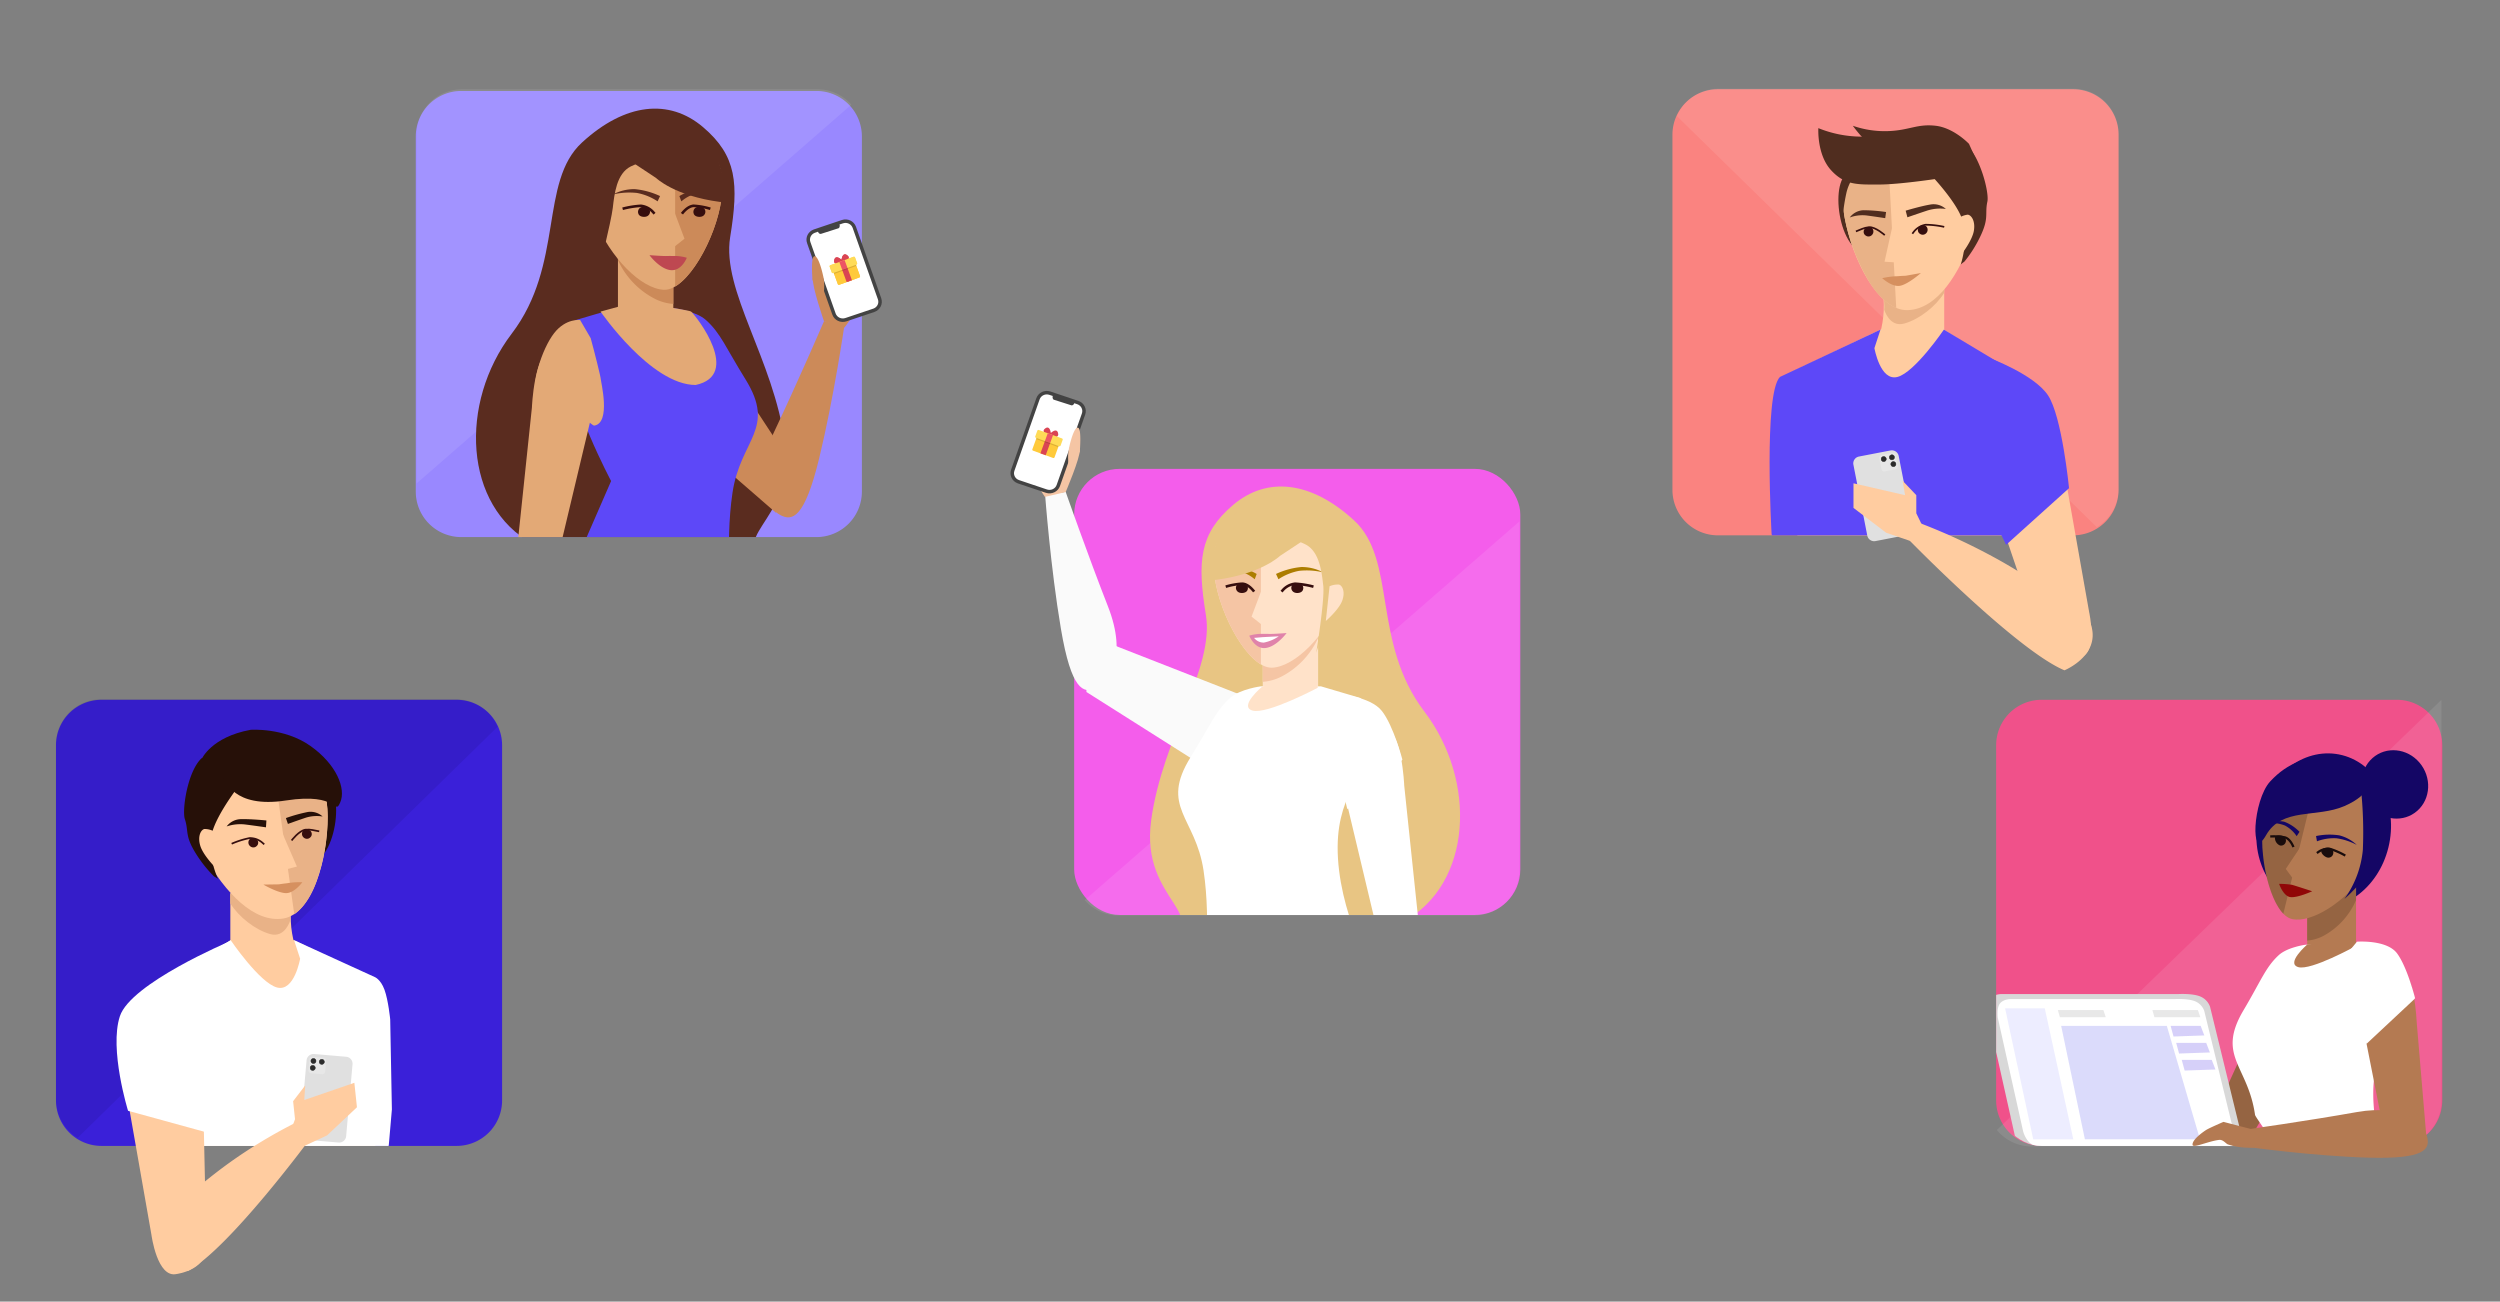 <svg xmlns="http://www.w3.org/2000/svg" xmlns:xlink="http://www.w3.org/1999/xlink" width="1429" height="744" viewBox="0 0 1429 744">
  <rect x="0" y="0" width="1429" height="744" fill="#808080" stroke="none"/>
  <defs>
    <clipPath id="clip-path">
      <rect id="Rectangle_1146" data-name="Rectangle 1146" width="255" height="255" rx="26" transform="translate(0)" fill="#5336ff"/>
    </clipPath>
    <clipPath id="clip-path-2">
      <rect id="Rectangle_1134" data-name="Rectangle 1134" width="322.51" height="750.15" fill="#fff" stroke="#707070" stroke-width="0.274"/>
    </clipPath>
    <clipPath id="clip-path-3">
      <rect id="Rectangle_9" data-name="Rectangle 9" width="15.406" height="16.317" fill="#f5ba3d" stroke="#707070" stroke-width="0.293"/>
    </clipPath>
    <clipPath id="clip-path-5">
      <rect id="Rectangle_1146-2" data-name="Rectangle 1146" width="255" height="255" rx="26" transform="translate(1806 2096)" fill="#5336ff"/>
    </clipPath>
    <clipPath id="clip-path-6">
      <rect id="Rectangle_1134-2" data-name="Rectangle 1134" width="322.51" height="750.15" transform="translate(0)" fill="#fff" stroke="#707070" stroke-width="0.274"/>
    </clipPath>
    <clipPath id="clip-path-8">
      <rect id="Rectangle_1145" data-name="Rectangle 1145" width="255" height="255" rx="26" transform="translate(0)" fill="#fff"/>
    </clipPath>
    <clipPath id="clip-path-9">
      <rect id="Rectangle_1139" data-name="Rectangle 1139" width="394.021" height="751.029" fill="#fff" stroke="#707070" stroke-width="0.27"/>
    </clipPath>
    <clipPath id="clip-path-10">
      <rect id="Rectangle_906" data-name="Rectangle 906" width="368.037" height="751.43" fill="#fff" stroke="#707070" stroke-width="0.828"/>
    </clipPath>
    <clipPath id="clip-path-11">
      <rect id="Rectangle_1143" data-name="Rectangle 1143" width="255" height="255" rx="26" transform="translate(241 2283)" fill="#fff" stroke="#707070" stroke-width="1"/>
    </clipPath>
    <clipPath id="clip-path-13">
      <rect id="Rectangle_1139-2" data-name="Rectangle 1139" width="394.021" height="751.028" fill="#fff" stroke="#707070" stroke-width="0.27"/>
    </clipPath>
    <clipPath id="clip-path-14">
      <rect id="Rectangle_906-2" data-name="Rectangle 906" width="368.037" height="751.429" fill="#fff" stroke="#707070" stroke-width="0.828"/>
    </clipPath>
    <clipPath id="clip-invite_friends">
      <rect width="1429" height="744"/>
    </clipPath>
  </defs>
  <g id="invite_friends" clip-path="url(#clip-invite_friends)">
    <g id="square1" transform="translate(230.655 5.48)">
      <path id="Path_1763" data-name="Path 1763" d="M26,0H229a26,26,0,0,1,26,26V229a26,26,0,0,1-26,26H26A26,26,0,0,1,0,229V26A26,26,0,0,1,26,0Z" transform="translate(7 46.518)" fill="#98f"/>
      <path id="Subtraction_4" data-name="Subtraction 4" d="M0,225.331H0V26A25.978,25.978,0,0,1,26,0H229a25.937,25.937,0,0,1,19.523,8.829L0,225.331Z" transform="translate(7.476 45.52)" fill="#fff" opacity="0.09"/>
      <g id="Mask_Group_456" data-name="Mask Group 456" transform="translate(0 46.518)" clip-path="url(#clip-path)">
        <g id="Mask_Group_452" data-name="Mask Group 452" transform="translate(7.213 -63)" clip-path="url(#clip-path-2)">
          <g id="Group_1241" data-name="Group 1241" transform="translate(0.961 63.005)">
            <g id="Group_1239" data-name="Group 1239" transform="translate(0 0)">
              <path id="Path_367" data-name="Path 367" d="M.238,79.562c-2.724,48.053,19.024,92.165,8.321,121.2s-12.646,44.847,3.221,64.7S52.9,287.505,81.367,270.02s23.121-66.451,60.308-99.6,45.734-91.5,11.165-120.143S-9.5-17.489,19.446,8.543,2.959,31.508.238,79.562Z" transform="translate(225.24 278.99) rotate(169)" fill="#5a2c1f"/>
              <path id="Path_1593" data-name="Path 1593" d="M0,87.479,40.208,14.818S86.124,6.1,97.725,12.028,88.869,30.04,88.869,30.04L27.988,91.516Z" transform="matrix(0.208, -0.978, 0.978, 0.208, 119.218, 222.967)" fill="#cc8a59" opacity="0.998"/>
              <g id="Group_1149" data-name="Group 1149" transform="translate(15.93 0)">
                <g id="Group_1148" data-name="Group 1148" transform="translate(0 19.054)">
                  <g id="neck" transform="translate(98.458 56.315)">
                    <rect id="Rectangle_2" data-name="Rectangle 2" width="31.649" height="49.393" fill="#e3a976"/>
                    <path id="Intersection_2" data-name="Intersection 2" d="M21.335,33.262A46.586,46.586,0,0,1,0,11.018V0H31.649V36.069a28.136,28.136,0,0,1-10.314-2.807Z" transform="translate(0 10.291)" fill="#cc8a59"/>
                  </g>
                  <g id="face" transform="translate(82.42)">
                    <path id="Path_4" data-name="Path 4" d="M216.546,328.011c-8.746-21.61,4.431-43.713,12.341-47.918s25.415-10.97,39.144-3.352,23.889,16.718,20.787,39.35-19.876,52.336-32.837,51.784S225.293,349.63,216.546,328.011Z" transform="translate(-213.659 -273.289)" fill="#e3a976"/>
                    <path id="Intersection_1" data-name="Intersection 1" d="M0,0A26.372,26.372,0,0,1,5.632,2.314C19.359,9.929,29.52,19.028,26.419,41.652,23.816,60.667,11.543,84.681,0,91.526Z" transform="translate(48.744 1.19)" fill="#cc8a59"/>
                    <path id="Path_6" data-name="Path 6" d="M232.6,287.965l6.057,16.052-9.531,7.532Z" transform="translate(-184.574 -238.617)" fill="#e3a976"/>
                    <path id="Path_7" data-name="Path 7" d="M238.173,290.139l-.681-.766a10.984,10.984,0,0,0-7.089-3.743,51.7,51.7,0,0,0-10.491,1.688" transform="translate(-201.212 -239.035)" fill="none" stroke="#360e0e" stroke-width="1.5"/>
                    <path id="Path_8" data-name="Path 8" d="M219.912,290.139s3.165-4.509,6.906-4.509a41.294,41.294,0,0,1,9.32,1.688" transform="translate(-167.287 -239.035)" fill="none" stroke="#360e0e" stroke-width="1.5"/>
                    <path id="Path_9" data-name="Path 9" d="M2.705,0c1.5.011,4.091,1.282,4.1,2.993a2.793,2.793,0,0,1-.77,2.113A2.9,2.9,0,0,1,3.941,6C2.242,6.013.022,4.784.008,3.076A2.876,2.876,0,0,1,2.705,0Z" transform="translate(26.738 48.281) rotate(-19.033)" fill="#360e0e"/>
                    <path id="Path_1638" data-name="Path 1638" d="M2.705,0c1.5.011,4.091,1.282,4.1,2.993a2.793,2.793,0,0,1-.77,2.113A2.9,2.9,0,0,1,3.941,6C2.242,6.013.022,4.784.008,3.076A2.876,2.876,0,0,1,2.705,0Z" transform="translate(58.387 48.281) rotate(-19.033)" fill="#360e0e"/>
                    <path id="Path_11" data-name="Path 11" d="M26.976,2.942,25.8,6.059A31.761,31.761,0,0,0,13.657,2.092,40.534,40.534,0,0,0,0,3.934,26.185,26.185,0,0,1,12.221,0,43.544,43.544,0,0,1,26.976,2.942Z" transform="translate(13.402 36.19) rotate(4.012)" fill="#5a2c1f"/>
                    <path id="Path_12" data-name="Path 12" d="M20.745,3.115,19.836,0A21.1,21.1,0,0,1,10.5,3.972,24.671,24.671,0,0,1,0,2.135,17.443,17.443,0,0,0,9.4,6.064,27.109,27.109,0,0,0,20.745,3.115Z" transform="translate(72.068 42.672) rotate(175.988)" fill="#5a2c1f"/>
                    <path id="Path_13" data-name="Path 13" d="M240.245,298.474c-.361.023-1.494.043-2.515,0-1.705-.031-1.517.115-4.538,0s-7.545-.461-7.545-.461,5.789,7.874,12.083,8.555,9.262-7.063,9.262-7.063a24.533,24.533,0,0,0-6.747-1.03Z" transform="translate(-191.601 -223.224)" fill="#be4851"/>
                  </g>
                  <path id="primary" d="M223.928,313.521l22.169-6.555h34.312s11.791,1.488,17.512,6.555c8.475,7.493,11.463,15.913,22.653,33.9,17.788,28.607-2.812,34.244-7.385,64.882s0,64.3,0,64.3H212.908L243.8,405.627s-24.217-45.48-24.217-68.5S223.928,313.521,223.928,313.521Z" transform="translate(-149.253 -201.722)" fill="#5d48f8"/>
                  <path id="Path_24" data-name="Path 24" d="M219.745,306.079v3.685L209.6,312.553s28.758,41.918,54.35,41.953c26.378-5.664.884-38.772-2.6-41.953-.555-.508-10.073-2.041-10.073-2.041Z" transform="translate(-121.073 -205.504)" fill="#e3a976"/>
                  <path id="Path_25" data-name="Path 25" d="M0,18.958,27.283,95.547s28.675,18.7,36.948,12.539-8.183-33.806-8.183-33.806L18.175,0Z" transform="translate(55.814 254.758) rotate(-146.993)" fill="#e3a976" opacity="0.998"/>
                  <path id="Path_29" data-name="Path 29" d="M233.049,310.041s-8.163-1.08-14.865,7.531-14.424,30-9.583,42.62,17.734,6.05,28.949,7.871c.641.108,2.84,2.46,3.61,2.338,9.627-1.528,3.735-25.031,3.7-26.472s-3.606-15.633-5.774-23.507" transform="translate(-156.211 -198.189)" fill="#e3a976"/>
                </g>
                <path id="Path_1590" data-name="Path 1590" d="M0,39.3S23.965,52.231,40.517,52.388c9.152.087,15.57-9.852,19.933-16.423S86.083,4.945,86.083,4.945l-3.756,7.372C87.468,20.684,80,26.7,78.583,36.142,75.925,51.2,75.5,69.706,56.513,76.244c-15.919,3.138-11.194-3.912-18.391-4.216-9.053-.372-15.477.134-23.911-4.421C.085,59.976,0,39.3,0,39.3Z" transform="matrix(-0.891, 0.454, -0.454, -0.891, 165.705, 71.399)" fill="#5a2c1f"/>
                <path id="Path_1591" data-name="Path 1591" d="M39,61.878l-4.147-24.77S35.165,22.457,20,1.169C15.012-5.834,1.674,20.92,1.674,20.92S-6.487,57.987,13.233,69.1,39,61.878,39,61.878Z" transform="matrix(-0.682, 0.731, -0.731, -0.682, 171.172, 49.582)" fill="#5a2c1f"/>
              </g>
            </g>
          </g>
        </g>
      </g>
      <path id="Path_1594" data-name="Path 1594" d="M.9,67.108c-2.769-7.33-.613-25.287,28.227-37.893S92.522,0,92.522,0l7.052,9.568S68.237,36.585,39.094,57.284,3.653,74.435.9,67.108Z" transform="matrix(0.755, -0.656, 0.656, 0.755, 170.517, 238.772)" fill="#cc8a59"/>
      <path id="Path_1595" data-name="Path 1595" d="M25.3,4.586s5.14,20.39,4.23,25.234-9.376-4.592-9.376-4.592S17.494,45.046,12.575,46.29-.746,36.832.053,25.151,13.991,0,13.991,0Z" transform="matrix(-0.996, 0.087, -0.087, -0.996, 265.944, 180.532)" fill="#cc8a59"/>
      <g id="Group_1240" data-name="Group 1240" transform="translate(228.703 118)">
        <g id="Rectangle_1119" data-name="Rectangle 1119" transform="matrix(-0.946, 0.326, -0.326, -0.946, 46.356, 52.802)" fill="#fff">
          <path d="M 23.583 54.844 C 23.583 54.844 23.583 54.844 23.583 54.844 L 23.541 54.844 L 6.704 54.716 C 3.766 54.694 1.358 52.341 1.336 49.47 L 1 6.135 C 0.99 4.782 1.51 3.506 2.465 2.543 C 3.453 1.548 4.785 1 6.215 1 L 6.258 1 L 23.094 1.128 C 26.032 1.15 28.44 3.504 28.463 6.374 L 28.798 49.709 C 28.809 51.063 28.288 52.338 27.333 53.301 C 26.346 54.296 25.014 54.844 23.583 54.844 Z" stroke="none"/>
          <path d="M 23.583 53.844 C 24.745 53.844 25.825 53.401 26.623 52.597 C 27.389 51.825 27.807 50.802 27.798 49.717 L 27.463 6.382 C 27.445 4.054 25.482 2.146 23.087 2.128 L 6.25 2 L 6.215 2 C 5.053 2 3.973 2.443 3.175 3.248 C 2.409 4.02 1.992 5.042 2 6.127 L 2.336 49.463 C 2.354 51.79 4.317 53.698 6.712 53.716 L 23.549 53.844 L 23.583 53.844 L 23.583 53.844 M 23.583 55.844 C 23.566 55.844 23.55 55.844 23.533 55.844 L 6.697 55.716 C 3.21 55.69 0.362 52.897 0.336 49.478 L 0 6.143 C -0.026 2.74 2.752 1.702514600765426e-05 6.215 1.702514600765426e-05 C 6.232 1.702514600765426e-05 6.249 8.039184467634186e-05 6.265 0 L 23.102 0.128 C 26.588 0.154 29.436 2.947 29.463 6.366 L 29.798 49.702 C 29.824 53.104 27.046 55.844 23.583 55.844 Z" stroke="none" fill="#434343"/>
        </g>
        <path id="Path_1684" data-name="Path 1684" d="M6.44,11.137S6.2,23.536,4.2,24.444.684,18.18.068,12.076A29.965,29.965,0,0,1,1.738,0Z" transform="matrix(-0.994, 0.105, -0.105, -0.994, 12.648, 46.951)" fill="#cc8a59"/>
        <path id="Path_1685" data-name="Path 1685" d="M.964,2.9l11.509.083c.577,0,.471-.789.467-1.358S12.4.245,11.814.241L1.189,0C.612,0,0,1.058,0,1.627S.381,2.895.964,2.9Z" transform="matrix(-0.946, 0.326, -0.326, -0.946, 21.119, 6.587)" fill="#434343"/>
        <g id="Mask_Group_2" data-name="Mask Group 2" transform="matrix(0.94, -0.342, 0.342, 0.94, 13.446, 24.99)" clip-path="url(#clip-path-3)">
          <g id="gift_2_" data-name="gift (2)" transform="translate(0 0.508)">
            <path id="Path_8-2" data-name="Path 8" d="M11.669,1.828C11.21.919,10.661.457,10.036.457c-.72,0-1.467.623-2.223,1.852-.1.157-.187.315-.271.466-.084-.152-.174-.309-.271-.466C6.517,1.08,5.769.457,5.049.457c-.625,0-1.175.46-1.633,1.371a1.48,1.48,0,0,0-.055,1.458A2.763,2.763,0,0,0,5.382,4.363a12.106,12.106,0,0,0,2.125.178h.074a12.106,12.106,0,0,0,2.125-.178,2.76,2.76,0,0,0,2.021-1.077,1.481,1.481,0,0,0-.057-1.458Z" transform="translate(0.161 -0.457)" fill="#da4453"/>
            <path id="Path_9-2" data-name="Path 9" d="M14.4,6.432a.662.662,0,0,0-.642-.68H1.559a.662.662,0,0,0-.642.68v8.049a.662.662,0,0,0,.642.68h12.2a.662.662,0,0,0,.642-.68Z" transform="translate(0.046 0.138)" fill="#ffca3b"/>
            <path id="Path_10" data-name="Path 10" d="M15.406,7.288a.662.662,0,0,1-.642.68H.642A.662.662,0,0,1,0,7.288v-3.4a.662.662,0,0,1,.642-.68H14.764a.662.662,0,0,1,.642.68Z" transform="translate(0 -0.147)" fill="#ffdb57"/>
            <rect id="Rectangle_10" data-name="Rectangle 10" width="3.21" height="4.759" transform="translate(6.098 3.061)" fill="#ed5564"/>
            <path id="Path_11-2" data-name="Path 11" d="M.917,8.156H14.4V7.506H.917Z" transform="translate(0.046 0.336)" opacity="0.134"/>
            <rect id="Rectangle_11" data-name="Rectangle 11" width="3.21" height="7.479" transform="translate(6.098 7.82)" fill="#da4453"/>
            <path id="Path_12-2" data-name="Path 12" d="M5.805,8.156h3.21V7.506H5.805Z" transform="translate(0.293 0.336)" opacity="0.134"/>
          </g>
        </g>
        <g id="Mask_Group_2-2" data-name="Mask Group 2" transform="matrix(0.94, -0.342, 0.342, 0.94, 13.446, 24.99)" clip-path="url(#clip-path-3)">
          <g id="gift_2_2" data-name="gift (2)" transform="translate(0 0.508)">
            <path id="Path_8-3" data-name="Path 8" d="M11.669,1.828C11.21.919,10.661.457,10.036.457c-.72,0-1.467.623-2.223,1.852-.1.157-.187.315-.271.466-.084-.152-.174-.309-.271-.466C6.517,1.08,5.769.457,5.049.457c-.625,0-1.175.46-1.633,1.371a1.48,1.48,0,0,0-.055,1.458A2.763,2.763,0,0,0,5.382,4.363a12.106,12.106,0,0,0,2.125.178h.074a12.106,12.106,0,0,0,2.125-.178,2.76,2.76,0,0,0,2.021-1.077,1.481,1.481,0,0,0-.057-1.458Z" transform="translate(0.161 -0.457)" fill="#da4453"/>
            <path id="Path_9-3" data-name="Path 9" d="M14.4,6.432a.662.662,0,0,0-.642-.68H1.559a.662.662,0,0,0-.642.68v8.049a.662.662,0,0,0,.642.68h12.2a.662.662,0,0,0,.642-.68Z" transform="translate(0.046 0.138)" fill="#ffca3b"/>
            <path id="Path_10-2" data-name="Path 10" d="M15.406,7.288a.662.662,0,0,1-.642.68H.642A.662.662,0,0,1,0,7.288v-3.4a.662.662,0,0,1,.642-.68H14.764a.662.662,0,0,1,.642.68Z" transform="translate(0 -0.147)" fill="#ffdb57"/>
            <rect id="Rectangle_10-2" data-name="Rectangle 10" width="3.21" height="4.759" transform="translate(6.098 3.061)" fill="#ed5564"/>
            <path id="Path_11-3" data-name="Path 11" d="M.917,8.156H14.4V7.506H.917Z" transform="translate(0.046 0.336)" opacity="0.134"/>
            <rect id="Rectangle_11-2" data-name="Rectangle 11" width="3.21" height="7.479" transform="translate(6.098 7.82)" fill="#da4453"/>
            <path id="Path_12-3" data-name="Path 12" d="M5.805,8.156h3.21V7.506H5.805Z" transform="translate(0.293 0.336)" opacity="0.134"/>
          </g>
        </g>
      </g>
    </g>
    <g id="square3" transform="translate(-887 -1765)">
      <rect id="Rectangle_1126" data-name="Rectangle 1126" width="255" height="255" rx="26" transform="translate(1501 2033)" fill="#f45deb"/>
      <path id="Subtraction_4-2" data-name="Subtraction 4" d="M0,225.33H0V26A25.978,25.978,0,0,1,26,0H229a25.937,25.937,0,0,1,19.523,8.828L0,225.329Z" transform="translate(1755.523 2288.332) rotate(180)" fill="#fff" opacity="0.09"/>
      <g id="Mask_Group_456-2" data-name="Mask Group 456" transform="translate(-298 -63)" clip-path="url(#clip-path-5)">
        <g id="Mask_Group_452-2" data-name="Mask Group 452" transform="translate(1731.277 2033)" clip-path="url(#clip-path-6)">
          <g id="Group_1241-2" data-name="Group 1241" transform="translate(2.389 13.258)">
            <g id="Group_1239-2" data-name="Group 1239" transform="translate(0 14.705)">
              <path id="Path_367-2" data-name="Path 367" d="M.912,202.452c-2.724-48.053,19.024-92.165,8.321-121.2s-12.646-44.847,3.221-64.7S53.576-5.491,82.041,11.993s23.121,66.451,60.308,99.6,45.734,91.5,11.165,120.143S-8.822,299.5,20.12,273.471,3.633,250.506.912,202.452Z" transform="translate(147.069 37.071) rotate(11)" fill="#e8c583"/>
              <path id="Path_1593-2" data-name="Path 1593" d="M-.19,22.709,34.794,95.536S76.1,114.991,87.7,109.064s-12.571-34-12.571-34L19.206-.162Z" transform="matrix(0.848, -0.53, 0.53, 0.848, 54.269, 139.294)" fill="#fafafa" opacity="0.998"/>
              <g id="Group_1149-2" data-name="Group 1149" transform="translate(124.791 33.546)">
                <g id="Group_1148-2" data-name="Group 1148" transform="translate(0 20.551)">
                  <g id="neck-2" data-name="neck" transform="translate(48.332 56.315)">
                    <rect id="Rectangle_2-2" data-name="Rectangle 2" width="31.649" height="49.393" fill="#ffe2c9"/>
                    <path id="Intersection_2-2" data-name="Intersection 2" d="M21.335,2.807A46.586,46.586,0,0,0,0,25.051V36.069H31.649V0A28.136,28.136,0,0,0,21.335,2.807Z" transform="translate(31.649 46.36) rotate(180)" fill="#f5c5a4"/>
                  </g>
                  <g id="face-2" data-name="face" transform="translate(20.295)">
                    <path id="Path_4-2" data-name="Path 4" d="M286.491,328.011c8.746-21.61-4.431-43.713-12.341-47.918s-25.415-10.97-39.144-3.352-23.889,16.718-20.787,39.35,19.876,52.336,32.837,51.784S277.744,349.63,286.491,328.011Z" transform="translate(-213.656 -273.289)" fill="#ffe2c9"/>
                    <path id="Intersection_1-2" data-name="Intersection 1" d="M0,91.526a26.372,26.372,0,0,0,5.632-2.314C19.359,81.6,29.52,72.5,26.419,49.874,23.816,30.859,11.543,6.845,0,0Z" transform="translate(26.979 92.715) rotate(180)" fill="#f5c5a4"/>
                    <path id="Path_6-2" data-name="Path 6" d="M235.187,287.965l-6.057,16.052,9.531,7.532Z" transform="translate(-207.492 -238.617)" fill="#ffe2c9"/>
                    <path id="Path_7-2" data-name="Path 7" d="M219.912,290.139l.681-.766a10.984,10.984,0,0,1,7.089-3.743,51.7,51.7,0,0,1,10.491,1.688" transform="translate(-181.15 -239.035)" fill="none" stroke="#360e0e" stroke-width="1.5"/>
                    <path id="Path_8-4" data-name="Path 8" d="M236.137,290.139s-3.165-4.509-6.906-4.509a41.294,41.294,0,0,0-9.32,1.688" transform="translate(-213.039 -239.035)" fill="none" stroke="#360e0e" stroke-width="1.5"/>
                    <path id="Path_9-4" data-name="Path 9" d="M2.723,6.018c1.5-.011,4.091-1.282,4.1-2.993A2.793,2.793,0,0,0,6.058.912,2.9,2.9,0,0,0,3.96.023C2.26.005.04,1.234.027,2.942a2.876,2.876,0,0,0,2.7,3.076Z" transform="translate(50.039 52.976) rotate(-160.967)" fill="#360e0e"/>
                    <path id="Path_1638-2" data-name="Path 1638" d="M2.723,6.018c1.5-.011,4.091-1.282,4.1-2.993A2.793,2.793,0,0,0,6.058.912,2.9,2.9,0,0,0,3.96.023C2.26.005.04,1.234.027,2.942a2.876,2.876,0,0,0,2.7,3.076Z" transform="translate(18.39 52.976) rotate(-160.967)" fill="#360e0e"/>
                    <path id="Path_11-4" data-name="Path 11" d="M26.973,3.084,25.8-.034A31.761,31.761,0,0,1,13.654,3.934,40.534,40.534,0,0,1,0,2.092,26.185,26.185,0,0,0,12.218,6.025,43.544,43.544,0,0,0,26.973,3.084Z" transform="translate(62.739 42.201) rotate(175.988)" fill="#ac7d00"/>
                    <path id="Path_12-4" data-name="Path 12" d="M20.75,2.961l-.909,3.115A21.1,21.1,0,0,0,10.509,2.1,24.671,24.671,0,0,0,.005,3.941,17.443,17.443,0,0,1,9.4.012,27.109,27.109,0,0,1,20.75,2.961Z" transform="translate(4.075 36.61) rotate(4.012)" fill="#ac7d00"/>
                    <path id="Path_13-2" data-name="Path 13" d="M232.394,298.474c.361.023,1.494.043,2.515,0,1.705-.031,1.517.115,4.538,0s7.545-.461,7.545-.461-5.789,7.874-12.083,8.555-9.262-7.063-9.262-7.063a24.533,24.533,0,0,1,6.747-1.03Z" transform="translate(-205.315 -223.224)" fill="#e083aa"/>
                    <path id="Path_1596" data-name="Path 1596" d="M7.533,26.961l4.948-.43,9.151-.473a22.934,22.934,0,0,1-8.505,3.585,6.842,6.842,0,0,1-5.593-2.682Z" transform="translate(15.564 50.599)" fill="#fff"/>
                  </g>
                  <path id="Path_18" data-name="Path 18" d="M316.671,313.521,294.5,306.967H260.191s-11.791,1.488-17.512,6.555c-8.475,7.493-11.463,15.913-22.653,33.9-17.788,28.607,2.812,34.244,7.385,64.882s0,64.3,0,64.3H327.692s-21.17-34.046-23.456-71.234,16.782-45.222,16.782-68.239S316.671,313.521,316.671,313.521Z" transform="translate(-212.908 -201.722)" fill="#fff"/>
                  <path id="Path_24-2" data-name="Path 24" d="M259.6,306.079v5.493s-29.042,15.394-37.26,13.042,5.7-13.865,5.7-13.865Z" transform="translate(-179.834 -205.504)" fill="#ffe2c9"/>
                  <path id="Path_25-2" data-name="Path 25" d="M-.765,89.868,26.519,13.279S55.194-5.417,63.466.74s-8.183,33.806-8.183,33.806L17.411,108.826Z" transform="matrix(0.839, -0.545, 0.545, 0.839, 63.983, 163.079)" fill="#fff" opacity="0.998"/>
                  <path id="Path_29-2" data-name="Path 29" d="M218.046,310.894l-10.615-3.168s19.04,1.235,25.741,9.846,11.683,27.748,11.683,27.748l-.579.7L213.364,373.63s-6.9-28.261-6.864-29.7.93-36.2.93-36.2" transform="translate(-116.707 -198.189)" fill="#fff"/>
                </g>
                <path id="Path_1590-2" data-name="Path 1590" d="M.3,38.13S24.267,25.2,40.819,25.039c9.152-.087,15.57,9.852,19.933,16.423S74.563,77.427,74.563,77.427l-1.419-8.652a40.816,40.816,0,0,0,5.741-27.49C76.227,26.23,75.8,7.721,56.816,1.184,40.9-1.954,45.622,5.1,38.425,5.4c-9.053.372-15.477-.134-23.911,4.421C.387,17.452.3,38.13.3,38.13Z" transform="matrix(0.891, 0.454, -0.454, 0.891, 47.617, 3.77)" fill="#e8c583"/>
                <path id="Path_1591-2" data-name="Path 1591" d="M39.335,11.04,35.188,35.81S35.5,50.461,20.331,71.749C15.342,78.752,2,52,2,52S-6.157,14.931,13.564,3.813,39.335,11.04,39.335,11.04Z" transform="translate(60.358 1.095) rotate(46.986)" fill="#e8c583"/>
                <path id="Path_1592" data-name="Path 1592" d="M0,1.707A11.749,11.749,0,0,1,5.16.013C7.072.227,9.447,3.4,8.319,8.815S.642,21.672.642,21.672Z" transform="translate(86.762 66.897) rotate(8)" fill="#ffe2c9"/>
              </g>
            </g>
          </g>
        </g>
      </g>
      <path id="Path_1594-2" data-name="Path 1594" d="M1,5.812C-1.766,13.142.39,31.1,29.23,43.7s63.4,29.216,63.4,29.216l7.052-9.568S68.343,36.335,39.2,15.636,3.759-1.515,1,5.812Z" transform="translate(1510.083 2163.215) rotate(-135)" fill="#fafafa"/>
      <path id="Path_1595-2" data-name="Path 1595" d="M25.361,41.837s5.14-20.39,4.23-25.234S20.215,21.2,20.215,21.2,17.551,1.377,12.632.133-.69,9.591.11,21.272,14.047,46.423,14.047,46.423Z" transform="translate(1477.646 2000.963) rotate(9)" fill="#f5c5a4"/>
      <g id="Group_1240-2" data-name="Group 1240" transform="translate(1462.985 1986.258)">
        <g id="Rectangle_1119-2" data-name="Rectangle 1119" transform="translate(17.912 0) rotate(19)" fill="#fff">
          <path d="M 6.5 54.983 C 5.07 54.983 3.738 54.435 2.75 53.439 C 1.795 52.477 1.275 51.201 1.285 49.848 L 1.621 6.512 C 1.643 3.642 4.051 1.289 6.989 1.266 L 23.826 1.139 L 23.868 1.138 C 25.299 1.138 26.631 1.687 27.618 2.682 C 28.573 3.644 29.094 4.92 29.083 6.273 L 28.748 49.609 C 28.726 52.479 26.317 54.833 23.379 54.855 L 6.543 54.983 L 6.5 54.983 Z" stroke="none"/>
          <path d="M 23.868 2.138 L 23.833 2.139 L 6.997 2.266 C 4.602 2.285 2.639 4.193 2.621 6.52 L 2.285 49.856 C 2.277 50.94 2.694 51.963 3.46 52.735 C 4.259 53.54 5.338 53.983 6.5 53.983 L 6.535 53.983 L 23.372 53.855 C 25.767 53.837 27.73 51.928 27.748 49.601 L 28.083 6.266 C 28.092 5.181 27.674 4.158 26.908 3.386 C 26.11 2.582 25.03 2.138 23.868 2.138 M 23.868 0.138 C 27.331 0.138 30.11 2.879 30.083 6.281 L 29.748 49.617 C 29.721 53.035 26.873 55.828 23.387 55.855 L 6.55 55.983 C 6.534 55.983 6.517 55.983 6.5 55.983 C 3.037 55.983 0.259 53.243 0.285 49.84 L 0.621 6.505 C 0.647 3.086 3.495 0.293 6.982 0.266 L 23.818 0.139 C 23.835 0.139 23.851 0.138 23.868 0.138 Z" stroke="none" fill="#434343"/>
        </g>
        <path id="Path_1684-2" data-name="Path 1684" d="M6.468,13.393S6.231.994,4.229.086.712,6.35.1,12.455A29.965,29.965,0,0,0,1.766,24.53Z" transform="matrix(0.994, 0.105, -0.105, 0.994, 36.21, 22.777)" fill="#f5c5a4"/>
        <path id="Path_1685-2" data-name="Path 1685" d="M.972.156,12.481.072c.577,0,.471.789.467,1.358S12.4,2.81,11.823,2.814L1.2,3.055C.62,3.059,0,2,.008,1.428S.389.16.972.156Z" transform="translate(26.179 3.92) rotate(19)" fill="#434343"/>
      </g>
      <g id="Mask_Group_2-3" data-name="Mask Group 2" transform="translate(1481.384 2007.201) rotate(20)" clip-path="url(#clip-path-3)">
        <g id="gift_2_3" data-name="gift (2)" transform="translate(0 0.508)">
          <path id="Path_8-5" data-name="Path 8" d="M11.669,1.828C11.21.919,10.661.457,10.036.457c-.72,0-1.467.623-2.223,1.852-.1.157-.187.315-.271.466-.084-.152-.174-.309-.271-.466C6.517,1.08,5.769.457,5.049.457c-.625,0-1.175.46-1.633,1.371a1.48,1.48,0,0,0-.055,1.458A2.763,2.763,0,0,0,5.382,4.363a12.106,12.106,0,0,0,2.125.178h.074a12.106,12.106,0,0,0,2.125-.178,2.76,2.76,0,0,0,2.021-1.077,1.481,1.481,0,0,0-.057-1.458Z" transform="translate(0.161 -0.457)" fill="#da4453"/>
          <path id="Path_9-5" data-name="Path 9" d="M14.4,6.432a.662.662,0,0,0-.642-.68H1.559a.662.662,0,0,0-.642.68v8.049a.662.662,0,0,0,.642.68h12.2a.662.662,0,0,0,.642-.68Z" transform="translate(0.046 0.138)" fill="#ffca3b"/>
          <path id="Path_10-3" data-name="Path 10" d="M15.406,7.288a.662.662,0,0,1-.642.68H.642A.662.662,0,0,1,0,7.288v-3.4a.662.662,0,0,1,.642-.68H14.764a.662.662,0,0,1,.642.68Z" transform="translate(0 -0.147)" fill="#ffdb57"/>
          <rect id="Rectangle_10-3" data-name="Rectangle 10" width="3.21" height="4.759" transform="translate(6.098 3.061)" fill="#ed5564"/>
          <path id="Path_11-5" data-name="Path 11" d="M.917,8.156H14.4V7.506H.917Z" transform="translate(0.046 0.336)" opacity="0.134"/>
          <rect id="Rectangle_11-3" data-name="Rectangle 11" width="3.21" height="7.479" transform="translate(6.098 7.82)" fill="#da4453"/>
          <path id="Path_12-5" data-name="Path 12" d="M5.805,8.156h3.21V7.506H5.805Z" transform="translate(0.293 0.336)" opacity="0.134"/>
        </g>
      </g>
    </g>
    <g id="square2" transform="translate(31.967 399.68)">
      <path id="Path_1698" data-name="Path 1698" d="M26,0H229a26,26,0,0,1,26,26V229a26,26,0,0,1-26,26H26A26,26,0,0,1,0,229V26A26,26,0,0,1,26,0Z" transform="translate(0.033 0.319)" fill="#3a20d9"/>
      <path id="Subtraction_6" data-name="Subtraction 6" d="M12.457,250.644h0A25.979,25.979,0,0,1,0,228.445V26A25.978,25.978,0,0,1,26,0H228.613a26.007,26.007,0,0,1,23.875,15.689Z" transform="translate(0 0)" fill="#06002e" opacity="0.09"/>
      <g id="Mask_Group_457" data-name="Mask Group 457" transform="translate(1.033 0.319)" clip-path="url(#clip-path-8)">
        <g id="Group_1247" data-name="Group 1247" transform="translate(-78.975 0)">
          <g id="Mask_Group_454" data-name="Mask Group 454" clip-path="url(#clip-path-9)">
            <g id="Group_1195" data-name="Group 1195" transform="translate(12.975 -0.4)">
              <g id="Group_1194" data-name="Group 1194">
                <g id="Group_857" data-name="Group 857">
                  <g id="Group_855" data-name="Group 855">
                    <g id="Mask_Group_400" data-name="Mask Group 400" clip-path="url(#clip-path-10)">
                      <g id="Group_881" data-name="Group 881" transform="translate(108.448 24.212)">
                        <g id="Group_880" data-name="Group 880">
                          <path id="Path_975" data-name="Path 975" d="M545.344,269.906,561.4,156.295s-.785-30.274-14.267-39.393L506.8,96.678H470.552l-56.388,36.286,35.11,136.948Z" transform="translate(-414.164 16.909)" fill="#ffcca0"/>
                          <path id="Path_988" data-name="Path 988" d="M431.113,86.4v39.31h40.959S462,110.128,467.037,86.4Z" transform="translate(-374.905 0.385)" fill="#ffcca0"/>
                          <path id="Path_989" data-name="Path 989" d="M453.913,109.731c8.568,2.406,11.472-7.923,11.472-7.923s-.814-6.16,2.639-15.408H431.112v5.783c4.848,7.785,14.233,15.142,22.8,17.548Z" transform="translate(-374.906 0.386)" fill="#e9b287"/>
                          <path id="Path_992" data-name="Path 992" d="M443.092,266.608c.086,4.042-5.957,46.34-3.423,46.885.017,0,69.14,16.171,106.005,0l.146-43.585,15.611-56.128,1.765-20.334-.961-51.439s-1.05-10.946-3.281-17.018-5.641-7.27-5.641-7.27L507.276,96.679l3.466,10.58s-3.286,19.108-13.211,16.465-26.488-27.036-26.488-27.036l-53.715,32.2c3.449,11.61-1.169,28.067,2.271,39.681,6.369,21.4,12.566,42.871,19.127,64.215C438.718,232.784,444.156,255.933,443.092,266.608Z" transform="translate(-414.64 16.912)" fill="#fff"/>
                          <path id="Path_1002" data-name="Path 1002" d="M435.411,53.12" transform="translate(-368.161 -53.12)" fill="#cc753c"/>
                        </g>
                      </g>
                    </g>
                  </g>
                  <path id="Path_966" data-name="Path 966" d="M0,24.622a60.866,60.866,0,0,0,10.368,1.591c2.172-.262,4.887-4.112,3.6-10.666S5.286,0,5.286,0Z" transform="matrix(-0.996, -0.087, 0.087, -0.996, 163.248, 94.648)" fill="#ffcca0"/>
                  <path id="Path_967" data-name="Path 967" d="M5.166,21.461,0,1.954,11,0Z" transform="translate(207.176 90.546) rotate(169.982)" fill="#ffcca0"/>
                  <g id="Group_856" data-name="Group 856" transform="translate(172.872 74.724) rotate(-12.007)">
                    <path id="Path_968" data-name="Path 968" d="M0,0,.687.8A10.941,10.941,0,0,0,7.833,4.729,50.252,50.252,0,0,0,18.41,2.955" transform="translate(18.072 8.155) rotate(-169)" fill="none" stroke="#360e0e" stroke-width="0.662"/>
                    <path id="Path_969" data-name="Path 969" d="M3.208,0C4.973,0,8,1.294,7.99,3.079s-3.043,3.389-4.807,3.4A3.2,3.2,0,0,1,.915,5.523,3.165,3.165,0,0,1,0,3.251,3.247,3.247,0,0,1,3.209,0Z" transform="translate(7.906 1.938) rotate(-4.012)" fill="#360e0e"/>
                  </g>
                  <path id="Path_970" data-name="Path 970" d="M20.011,0l1.167,3.743S14.849,5.169,9.383,6.5A24.414,24.414,0,0,0,0,11.318a10.431,10.431,0,0,1,6.36-6.9C11.709,2.238,20.011,0,20.011,0Z" transform="matrix(0.883, 0.469, -0.469, 0.883, 177.587, 56.416)" fill="#6a2c14"/>
                  <path id="Path_971" data-name="Path 971" d="M6.511,5.613a13.385,13.385,0,0,1,1.7,0c1.455.031,3.177,0,3.177,0l7.293-.746S12.108.452,8.213.028,0,4.063,0,4.063a19.732,19.732,0,0,0,6.511,1.55Z" transform="translate(208.192 106.461) rotate(177.993)" fill="#e3a275"/>
                  <path id="Path_972" data-name="Path 972" d="M11.007,0S7.188,4.385,4.155,4.376A21.207,21.207,0,0,1,0,4.1" transform="translate(214.243 79.332) rotate(-169)" fill="none" stroke="#360e0e" stroke-width="0.662"/>
                  <path id="Path_973" data-name="Path 973" d="M2.544,0c1.4,0,3.437.433,3.436,1.984A4.373,4.373,0,0,1,2.543,5.6,2.678,2.678,0,0,1,0,2.808,2.716,2.716,0,0,1,.7.874,2.636,2.636,0,0,1,2.544,0Z" transform="translate(207.24 73.712) rotate(0.974)" fill="#360e0e"/>
                  <path id="Path_974" data-name="Path 974" d="M12.634,3.526,12.377.02S8.872.79,5.818,1.361A8.6,8.6,0,0,1,0,0S1.58,4.057,4.77,4.3a34.092,34.092,0,0,0,7.864-.777Z" transform="translate(216.967 68.773) rotate(177.993)" fill="#6a2c14"/>
                </g>
                <path id="Path_964" data-name="Path 964" d="M459.674,100.271c-2.54,2.57-3.493,6.443-4.723,9.863-9.49-12.7-16.471-37.647-2.957-49.083C472.3,43.87,472.709,87.1,459.674,100.271Z" transform="translate(-243.379 -9.596)" fill="#261008"/>
                <g id="face-3" data-name="face" transform="translate(228.419 120.721) rotate(172)">
                  <path id="Path_4-3" data-name="Path 4" d="M73.454,41.771c8.788,22.654-4.529,45.855-12.506,50.277S35.311,103.586,21.48,95.615-2.576,78.11.573,54.368,16.881.386,33.746.006,64.665,19.106,73.454,41.771Z" transform="translate(0.003 0)" fill="#ffcca0"/>
                  <path id="Intersection_1-3" data-name="Intersection 1" d="M0,96.454c5.019-2.469,10.168-7.8,14.372-15.231A113.261,113.261,0,0,0,26.7,43.649C29.86,19.912,19.629,10.383,5.8,2.414A25.945,25.945,0,0,0,.124,0Z" transform="translate(27.278 97.978) rotate(180)" fill="#e9b287"/>
                  <path id="Path_6-3" data-name="Path 6" d="M6.318,20.737,0,1.864,10.983,0Z" transform="translate(22.079 26.478) rotate(3)" fill="#ffcca0"/>
                  <path id="Path_7-3" data-name="Path 7" d="M0,0,.686.8A10.915,10.915,0,0,0,7.828,4.719,50.314,50.314,0,0,0,18.407,2.936" transform="translate(38.696 43.493)" fill="none" stroke="#360e0e" stroke-width="1"/>
                  <path id="Path_8-6" data-name="Path 8" d="M16.358,0S11.4,5,7.627,5.008C4.439,4.8,3.048,3.938,0,2.981" transform="translate(6.548 43.514)" fill="none" stroke="#360e0e" stroke-width="1"/>
                  <path id="Path_9-6" data-name="Path 9" d="M2.677,0A3.121,3.121,0,0,1,5.438,3.134a2.7,2.7,0,0,1-.895,1.854A2.438,2.438,0,0,1,2.652,5.6a2.612,2.612,0,0,1-1.89-.819A2.788,2.788,0,0,1,0,2.812,2.762,2.762,0,0,1,2.677,0Z" transform="matrix(-0.777, 0.629, -0.629, -0.777, 48.669, 45.852)" fill="#360e0e"/>
                  <path id="Path_9-7" data-name="Path 9" d="M2.677,0A3.121,3.121,0,0,1,5.438,3.134a2.7,2.7,0,0,1-.895,1.854A2.438,2.438,0,0,1,2.652,5.6a2.612,2.612,0,0,1-1.89-.819A2.788,2.788,0,0,1,0,2.812,2.762,2.762,0,0,1,2.677,0Z" transform="matrix(-0.777, 0.629, -0.629, -0.777, 17.66, 46.475)" fill="#360e0e"/>
                  <path id="Path_12-6" data-name="Path 12" d="M20.706,3.508,20.288,0S14.536.784,9.535,1.363A21.11,21.11,0,0,1,0,.021,10.243,10.243,0,0,0,7.813,4.311a90.42,90.42,0,0,0,12.893-.8Z" transform="translate(3.439 54.598) rotate(-4.012)" fill="#261008"/>
                  <path id="Path_34" data-name="Path 34" d="M20.009,0l1.164,3.747S14.846,5.178,9.382,6.518A24.426,24.426,0,0,0,0,11.343,10.457,10.457,0,0,1,6.361,4.429C11.71,2.246,20.009,0,20.009,0Z" transform="translate(53.072 66.544) rotate(-151.001)" fill="#261008"/>
                  <path id="Path_13-3" data-name="Path 13" d="M7.727,5.61a18.7,18.7,0,0,1,2.01,0c1.719.03,3.756,0,3.756,0l8.769,1.1S14.352.443,9.744.024,0,4.929,0,4.929a44.471,44.471,0,0,0,7.727.682Z" transform="translate(20.151 14.09)" fill="#d6905f"/>
                </g>
                <path id="Path_1001" data-name="Path 1001" d="M34.711,13.77S18.492,31.783,15.139,43.647s2.294,25.885,2.3,25.892c-.085-.432-1.928-1.5-2.3-1.816A70.9,70.9,0,0,1,6.971,56.712C-.824,43.756,2.361,41.879.268,34.229-1.162,29.006,3.2,7.138,11.59.012,11.59.012,31.2-.929,34.711,13.77Z" transform="translate(136.603 34.445) rotate(-3)" fill="#261008"/>
                <path id="Path_1017" data-name="Path 1017" d="M50.144,38.967c-30.069,7.4-35.762-9.061-35.762-9.061L0,19.644S4.271,6.59,26.47.481c0,0,18.889-3.044,34.774,6.186S83.846,29.324,81.071,37.4,80.21,31.569,50.144,38.967Z" transform="matrix(0.996, 0.087, -0.087, 0.996, 149.963, 14.768)" fill="#261008"/>
                <path id="Path_975-2" data-name="Path 975" d="M0,20.945A11.482,11.482,0,0,0,5.195,22.7c1.929-.23,4.336-3.565,3.212-9.24S.7,0,.7,0Z" transform="matrix(-0.996, 0.087, -0.087, -0.996, 156.989, 96.407)" fill="#ffcca0"/>
              </g>
            </g>
          </g>
        </g>
      </g>
      <g id="Group_1246" data-name="Group 1246" transform="matrix(0.996, 0.087, -0.087, 0.996, 143.567, 202.414)">
        <path id="Rectangle_1140" data-name="Rectangle 1140" d="M4.052.023,22.43,0a3.971,3.971,0,0,1,3.99,3.965l-.052,41.293a4,4,0,0,1-4,3.975L3.99,49.257A3.971,3.971,0,0,1,0,45.291L.052,4A4,4,0,0,1,4.052.023Z" transform="translate(0 0)" fill="#e0e0e0"/>
        <path id="Rectangle_1141" data-name="Rectangle 1141" d="M1.608.008,8,0A1.588,1.588,0,0,1,9.6,1.586L9.588,7.939a1.6,1.6,0,0,1-1.6,1.59L1.6,9.537A1.588,1.588,0,0,1,0,7.951L.008,1.6A1.6,1.6,0,0,1,1.608.008Z" transform="translate(1.615 1.631)" fill="#fff" opacity="0.211"/>
        <g id="Ellipse_28" data-name="Ellipse 28" transform="translate(2.407 2.446)" fill="#2b2b2b">
          <path d="M 1.596 3.042 L 1.594 3.042 C 1.202 3.042 0.834 2.889 0.558 2.613 C 0.285 2.34 0.134 1.976 0.135 1.59 C 0.136 0.789 0.793 0.136 1.6 0.135 C 1.994 0.135 2.362 0.287 2.638 0.563 C 2.912 0.837 3.062 1.2 3.061 1.586 C 3.06 2.388 2.403 3.041 1.596 3.042 Z" stroke="none"/>
          <path d="M 1.6 0.27 C 0.867 0.27 0.27 0.863 0.27 1.591 C 0.269 1.94 0.405 2.27 0.653 2.518 C 0.904 2.769 1.238 2.907 1.596 2.907 C 2.329 2.906 2.926 2.313 2.927 1.586 C 2.927 1.236 2.791 0.907 2.543 0.658 C 2.293 0.408 1.958 0.27 1.602 0.27 L 1.6 0.27 M 1.602 1.668930053710938e-06 C 2.484 1.668930053710938e-06 3.197 0.71 3.196 1.586 C 3.195 2.463 2.479 3.175 1.596 3.176 C 1.595 3.176 1.595 3.176 1.594 3.176 C 0.712 3.176 -0.001 2.467 1.192092895507812e-06 1.59 C 0.001 0.713 0.717 0.001 1.6 3.099441528320312e-06 C 1.601 2.145767211914062e-06 1.602 1.668930053710938e-06 1.602 1.668930053710938e-06 Z" stroke="none" fill="#262626"/>
        </g>
        <g id="Ellipse_29" data-name="Ellipse 29" transform="translate(2.332 6.416)" fill="#2b2b2b">
          <path d="M 1.596 3.042 L 1.594 3.042 C 1.202 3.042 0.834 2.889 0.558 2.613 C 0.285 2.34 0.134 1.976 0.135 1.59 C 0.136 0.789 0.793 0.136 1.6 0.135 C 1.994 0.135 2.362 0.287 2.638 0.563 C 2.912 0.837 3.062 1.2 3.061 1.586 C 3.06 2.388 2.403 3.041 1.596 3.042 Z" stroke="none"/>
          <path d="M 1.6 0.27 C 0.867 0.27 0.27 0.863 0.27 1.591 C 0.269 1.94 0.405 2.27 0.653 2.518 C 0.904 2.769 1.238 2.907 1.596 2.907 C 2.329 2.906 2.926 2.313 2.927 1.586 C 2.927 1.236 2.791 0.907 2.543 0.658 C 2.293 0.408 1.958 0.27 1.602 0.27 L 1.6 0.27 M 1.602 1.668930053710938e-06 C 2.484 1.668930053710938e-06 3.197 0.71 3.196 1.586 C 3.195 2.463 2.479 3.175 1.596 3.176 C 1.595 3.176 1.595 3.176 1.594 3.176 C 0.712 3.176 -0.001 2.467 1.192092895507812e-06 1.59 C 0.001 0.713 0.717 0.001 1.6 3.099441528320312e-06 C 1.601 2.145767211914062e-06 1.602 1.668930053710938e-06 1.602 1.668930053710938e-06 Z" stroke="none" fill="#262626"/>
        </g>
        <g id="Ellipse_30" data-name="Ellipse 30" transform="translate(7.201 2.523)" fill="#2b2b2b">
          <path d="M 1.596 3.042 L 1.594 3.042 C 1.202 3.042 0.834 2.889 0.558 2.613 C 0.285 2.34 0.134 1.976 0.135 1.59 C 0.136 0.789 0.793 0.136 1.6 0.135 C 1.994 0.135 2.362 0.287 2.638 0.563 C 2.912 0.837 3.062 1.2 3.061 1.586 C 3.06 2.388 2.403 3.041 1.596 3.042 Z" stroke="none"/>
          <path d="M 1.6 0.27 C 0.867 0.27 0.27 0.863 0.27 1.591 C 0.269 1.94 0.405 2.27 0.653 2.518 C 0.904 2.769 1.238 2.907 1.596 2.907 C 2.329 2.906 2.926 2.313 2.927 1.586 C 2.927 1.236 2.791 0.907 2.543 0.658 C 2.293 0.408 1.958 0.27 1.602 0.27 L 1.6 0.27 M 1.602 1.668930053710938e-06 C 2.484 1.668930053710938e-06 3.197 0.71 3.196 1.586 C 3.195 2.463 2.479 3.175 1.596 3.176 C 1.595 3.176 1.595 3.176 1.594 3.176 C 0.712 3.176 -0.001 2.467 1.192092895507812e-06 1.59 C 0.001 0.713 0.717 0.001 1.6 3.099441528320312e-06 C 1.601 2.145767211914062e-06 1.602 1.668930053710938e-06 1.602 1.668930053710938e-06 Z" stroke="none" fill="#262626"/>
        </g>
      </g>
      <g id="Group_861" data-name="Group 861" transform="translate(20.237 164.986)">
        <path id="Path_986" data-name="Path 986" d="M29.639,143.168,56.886,31.944C56.29,4.3,34.856.188,34.856.188,14.7-2.238,10.27,19.655,10.27,19.655L.447,130.988s-3.32,25.028,8.135,25.383C8.588,156.371,27.813,158.993,29.639,143.168Z" transform="matrix(0.966, -0.259, 0.259, 0.966, 0, 14.723)" fill="#ffcca0"/>
        <path id="Path_987" data-name="Path 987" d="M34.016,9.9s-.217,28.852-3.78,53.583a289.266,289.266,0,0,1-10.473,45.338l-11.584-.863S-5.1,29.776,2.185,3.8C2.183,3.8,23.965-7.96,34.016,9.9Z" transform="matrix(-0.695, -0.719, 0.719, -0.695, 53.915, 166.08)" fill="#ffcca0"/>
      </g>
      <path id="Path_1694" data-name="Path 1694" d="M35.9,16.34V26.69l-7.821,8.242,1.4-8.245L0,33.472V19.411L18.7,5.2,33.962,0l5.446,9.143Z" transform="matrix(-0.995, 0.105, -0.105, -0.995, 174.1, 252.546)" fill="#ffcca0"/>
      <path id="Path_1667" data-name="Path 1667" d="M74.764,0S15.324,13.6,5.928,31.1,1.119,85.14,1.119,85.14l44.4,21.074L63.787,32.276l-2.522-2.122Z" transform="matrix(0.985, -0.174, 0.174, 0.985, 25.309, 151.584)" fill="#fff"/>
    </g>
    <g id="square4" transform="translate(785 -1840)">
      <path id="Path_1696" data-name="Path 1696" d="M26,0H229a26,26,0,0,1,26,26V229a26,26,0,0,1-26,26H26A26,26,0,0,1,0,229V26A26,26,0,0,1,26,0Z" transform="translate(356 2240)" fill="#f0518a"/>
      <path id="Subtraction_5" data-name="Subtraction 5" d="M0,255.331H0V26A25.979,25.979,0,0,1,26,0H234.115A25.94,25.94,0,0,1,254.13,9.4L0,255.33Z" transform="translate(610.523 2495.332) rotate(180)" fill="#fff" opacity="0.09"/>
      <g id="Mask_Group_455" data-name="Mask Group 455" transform="translate(115 -43)" clip-path="url(#clip-path-11)">
        <g id="Group_1245" data-name="Group 1245" transform="translate(236 2303.854)">
          <g id="Group_850" data-name="Group 850" transform="translate(114.827 0)">
            <g id="Group_848" data-name="Group 848" transform="translate(0 0.085)">
              <path id="Path_952" data-name="Path 952" d="M.15,105.754,34.79,13.008S60.423-4.372,67.717,1.191s-7.568,31.031-7.568,31.031L25.854,100.581Z" transform="translate(7.249 143.402) rotate(4.012)" fill="#956442" opacity="0.998"/>
              <g id="Group_840" data-name="Group 840" transform="translate(25.349 0)">
                <g id="hair-back" transform="matrix(0.97, 0.242, -0.242, 0.97, 25.626, 1.289)">
                  <path id="Ellipse_1" data-name="Ellipse 1" d="M38.194.186C59.287.289,76.483,20.335,76.6,44.96s-16.886,44.5-37.98,44.4S.332,69.212.214,44.587,17.1.083,38.194.186Z" transform="translate(0 0)" fill="#140665"/>
                </g>
                <g id="neck-3" data-name="neck" transform="translate(42.627 73.899)">
                  <rect id="Rectangle_2-3" data-name="Rectangle 2" width="27.912" height="45.59" fill="#b47a52"/>
                  <path id="Intersection_2-3" data-name="Intersection 2" d="M18.817,2.591A42.21,42.21,0,0,0,0,23.121v10.17H27.912V0a23.962,23.962,0,0,0-9.1,2.591Z" transform="translate(27.912 42.789) rotate(180)" fill="#956442"/>
                </g>
                <g id="face-4" data-name="face" transform="matrix(0.97, 0.242, -0.242, 0.97, 26.18, 12.467)">
                  <path id="Path_4-4" data-name="Path 4" d="M64.555,50.76c7.628-19.884-4.105-40.318-11.11-44.228S30.955-3.689,18.866,3.273-2.154,18.582.684,39.46,18.466,87.794,29.908,87.341,56.928,70.654,64.555,50.76Z" transform="translate(0.001 0)" fill="#b47a52"/>
                  <path id="Intersection_1-4" data-name="Intersection 1" d="M.4,84.376A22.51,22.51,0,0,0,5.367,82.27c12.089-6.96,21.02-15.309,18.181-36.175C21.163,28.55,10.223,6.361,0,0Z" transform="translate(24.232 85.589) rotate(180)" fill="#1c0b00" opacity="0.2"/>
                  <path id="Path_6-4" data-name="Path 6" d="M5.349.026.071,14.8,8.52,21.785Z" transform="translate(19.323 45.586)" fill="#b47a52"/>
                  <path id="Path_7-4" data-name="Path 7" d="M.02,4.157l.6-.7A9.468,9.468,0,0,1,6.861.034a44.081,44.081,0,0,1,9.271,1.6" transform="translate(34.432 43.12)" fill="none" stroke="#190c0c" stroke-width="1.309"/>
                  <path id="Path_8-7" data-name="Path 8" d="M14.347,4.227S11.532.056,8.23.04A34.914,34.914,0,0,0,.007,1.556" transform="translate(6.274 42.983)" fill="none" stroke="#190c0c" stroke-width="1.309"/>
                  <path id="Path_9-8" data-name="Path 9" d="M2.821,5.706C4.363,5.713,7.007,4.576,7,3S4.337.02,2.8.013A2.79,2.79,0,0,0,.013,2.847a2.852,2.852,0,0,0,2.808,2.86Z" transform="translate(43.667 48.283) rotate(179.026)" fill="#190c0c"/>
                  <path id="Path_10-4" data-name="Path 10" d="M2.821,5.706c1.542.007,3.786-.427,3.779-2A4.685,4.685,0,0,0,2.8.013,2.79,2.79,0,0,0,.013,2.847a2.852,2.852,0,0,0,2.808,2.86Z" transform="translate(15.72 48.147) rotate(179.026)" fill="#190c0c"/>
                  <path id="Path_11-6" data-name="Path 11" d="M23.818,2.958,22.773.081a27.116,27.116,0,0,1-10.71,3.641A34.392,34.392,0,0,1,.007,2,22.5,22.5,0,0,0,10.8,5.648a36.917,36.917,0,0,0,13.018-2.69Z" transform="translate(55.597 39.246) rotate(175.988)" fill="#140665"/>
                  <path id="Path_12-7" data-name="Path 12" d="M18.35,2.845l-.779,2.863A18.576,18.576,0,0,0,9.29,1.988,20.856,20.856,0,0,0,.022,3.6,14.851,14.851,0,0,1,8.3.051,23.471,23.471,0,0,1,18.349,2.845Z" transform="translate(3.769 33.795) rotate(4.012)" fill="#140665"/>
                  <path id="Path_13-4" data-name="Path 13" d="M7.15.036C8.655.015,19.384.808,19.384.808S12,6.722,7.967,7.076.006,1.286.006,1.286A46.3,46.3,0,0,1,7.15.036Z" transform="translate(17.748 68.317)" fill="#900707"/>
                </g>
                <g id="hair-front" transform="matrix(0.934, 0.358, -0.358, 0.934, 29.474, 0)">
                  <path id="Path_14" data-name="Path 14" d="M54.7,5.375s4.025,7.36-8.318,19.473S13.274,38.16,10.522,56.427-3.846,40.659,1.758,26.811,16.538,5.543,29.716,1.43,54.7,5.375,54.7,5.375Z" transform="translate(0)" fill="#140665"/>
                  <path id="Path_15" data-name="Path 15" d="M.065,9.52A236.983,236.983,0,0,1,13.622,41.834a56.818,56.818,0,0,1,.2,29.931s13.709-25.407,8.994-42.943S0,0,0,0Z" transform="translate(51.554 2.644)" fill="#140665"/>
                </g>
                <path id="Path_18-2" data-name="Path 18" d="M589.531,724.082l-19.552-6.05h-30.26s-10.4,1.373-15.445,6.05C516.8,731,514.163,738.77,504.3,755.373c-15.689,26.4,2.477,31.607,6.515,59.886.186,1.244,7.628,10.92,7.841,12.748a87.484,87.484,0,0,1-7.845,47.166s29.009,18.006,51.119,18.006a116.814,116.814,0,0,0,39.727-7.159s-21.074-42.833-23.089-77.158,14.8-41.739,14.8-62.983S589.531,724.082,589.531,724.082Z" transform="translate(-498.017 -598.971)" fill="#fff"/>
                <path id="Path_24-3" data-name="Path 24" d="M549.161,715.955v5.07s-25.613,14.208-32.861,12.037,5.024-12.8,5.024-12.8Z" transform="translate(-478.809 -601.204)" fill="#b47a52"/>
                <path id="Path_25-3" data-name="Path 25" d="M-.723,77.167,25.111,12.647S51.1-4.918,58.382.535,50.431,31.48,50.431,31.48L13.779,99.888Z" transform="matrix(0.839, -0.545, 0.545, 0.839, 45.736, 164.347)" fill="#b47a52" opacity="0.998"/>
                <path id="Path_29-3" data-name="Path 29" d="M484.531,721.9s17-1.274,22.906,6.674,10.3,25.614,10.3,25.614l-.512.642-27.262,25.485s-15.423-42.274-13.158-51.74a22.514,22.514,0,0,0,0,2.685" transform="translate(-413.46 -604.572)" fill="#fff"/>
              </g>
            </g>
            <path id="Ellipse_9" data-name="Ellipse 9" d="M19.774.2C30.695.312,39.634,8.81,39.74,19.181S31.078,37.869,20.157,37.758.3,29.149.192,18.778,8.853.09,19.774.2Z" transform="translate(119.335 0) rotate(49.013)" fill="#140665"/>
          </g>
          <g id="Group_1244" data-name="Group 1244" transform="translate(0 147.296)">
            <g id="laptop" transform="translate(0 0)">
              <g id="Group_4" data-name="Group 4" transform="translate(0)">
                <path id="Path_49" data-name="Path 49" d="M1813.249,1276.83l-18.317-74.943a9.971,9.971,0,0,0-5.769-5.936c-4.566-1.809-12.5-1.3-12.5-1.3H1675.336s-4.537.143-6.413,3.015-1.092,8.476-1.092,8.476l15.557,69.6a16.379,16.379,0,0,0,3.83,6.957,13.792,13.792,0,0,0,6.923,2.916h117.836Z" transform="translate(-1667.669 -1194.586)" fill="#d8d8d8"/>
                <path id="Path_49-2" data-name="Path 49" d="M1802.825,1271.12l-17-69.739a9.269,9.269,0,0,0-5.355-5.524c-4.24-1.683-11.6-1.209-11.6-1.209h-94.074s-4.211.132-5.953,2.805-1.014,7.888-1.014,7.888l14.443,64.77a15.253,15.253,0,0,0,3.556,6.473,12.793,12.793,0,0,0,6.427,2.713h109.4Z" transform="translate(-1661.881 -1191.72)" fill="#fff"/>
              </g>
            </g>
            <path id="Path_1687" data-name="Path 1687" d="M-694.733,713.77l16.076,74.862h22.905l-16.3-74.862Z" transform="translate(704.851 -705.542)" fill="#ededff"/>
            <path id="Path_1688" data-name="Path 1688" d="M-672.411,711.379h26.005l1.4,4.088h-26.23Z" transform="translate(712.679 -702.178)" fill="#575757" opacity="0.138"/>
            <path id="Path_1689" data-name="Path 1689" d="M-672.411,711.379h26.005l1.4,4.088h-26.23Z" transform="translate(766.708 -702.178)" fill="#575757" opacity="0.138"/>
            <path id="Path_1690" data-name="Path 1690" d="M-670.053,720.547h60.4l18.936,64.826h-65.772Z" transform="translate(712.208 -702.326)" fill="#a4a5f5" opacity="0.395"/>
            <path id="Path_1691" data-name="Path 1691" d="M-609.872,719.849h15.5l2.1,5.48-17.606.616-1.66-6.1Z" transform="translate(716.259 -701.627)" fill="#3d21e3" opacity="0.209"/>
            <path id="Path_1692" data-name="Path 1692" d="M-609.872,719.849h15.5l2.1,5.48-17.606.616-1.66-6.1Z" transform="translate(719.438 -691.894)" fill="#3d21e3" opacity="0.209"/>
            <path id="Path_1693" data-name="Path 1693" d="M-609.872,719.849h15.5l2.1,5.48-17.606.616-1.66-6.1Z" transform="translate(722.616 -682.161)" fill="#3d21e3" opacity="0.209"/>
          </g>
        </g>
      </g>
      <g id="Group_1248" data-name="Group 1248" transform="translate(116 -1)">
        <path id="Path_26" data-name="Path 26" d="M.7,5.1C-1.772,11.735.213,28,26.165,39.5s57.054,26.63,57.054,26.63l5.646-8.37S61.3,32.929,35.053,14.1,3.156-1.525.7,5.1Z" transform="translate(489.811 2494.799) rotate(146)" fill="#b47a52"/>
        <path id="Path_32" data-name="Path 32" d="M39.512,7.031,18.528-.027s-8.01,2.8-10.075,3.857c-.979.5-8.659,4.894-8.466,8.007.131,2.109,8.77-1.4,15.312-1.761,2.291-.129,3.733,2.429,4.868,2.938a40.189,40.189,0,0,0,14.988,2.828Z" transform="translate(351.456 2483.586) rotate(-4.012)" fill="#b47a52"/>
      </g>
    </g>
    <g id="square5" transform="translate(954.967 50.681)">
      <path id="Path_1698-2" data-name="Path 1698" d="M229,0H26A26,26,0,0,0,0,26V229a26,26,0,0,0,26,26H229a26,26,0,0,0,26-26V26A26,26,0,0,0,229,0Z" transform="translate(1 0.319)" fill="#fa8380"/>
      <path id="Subtraction_6-2" data-name="Subtraction 6" d="M228.614,250.644H26a25.979,25.979,0,0,1-26-26V22.2A25.987,25.987,0,0,1,12.456,0L252.489,234.955a26.007,26.007,0,0,1-23.875,15.689Z" transform="translate(256.033 250.644) rotate(180)" fill="#fff" opacity="0.09"/>
      <g id="Mask_Group_457-2" data-name="Mask Group 457" transform="translate(0 0.319)" clip-path="url(#clip-path-8)">
        <g id="Group_1247-2" data-name="Group 1247" transform="translate(-60.047)">
          <g id="Mask_Group_454-2" data-name="Mask Group 454" transform="translate(0 0)" clip-path="url(#clip-path-13)">
            <g id="Group_1195-2" data-name="Group 1195" transform="translate(13.01 -0.4)">
              <g id="Group_1194-2" data-name="Group 1194">
                <g id="Group_857-2" data-name="Group 857">
                  <g id="Group_855-2" data-name="Group 855">
                    <g id="Mask_Group_400-2" data-name="Mask Group 400" clip-path="url(#clip-path-14)">
                      <g id="Group_881-2" data-name="Group 881" transform="translate(103.568 24.212)">
                        <g id="Group_880-2" data-name="Group 880">
                          <path id="Path_975-3" data-name="Path 975" d="M430.215,269.906,410.643,148.554s-6.744-18.244,6.737-27.363l51.379-24.514h36.248L561.4,132.964l-35.11,136.948Z" transform="translate(-405.375 16.909)" fill="#ffcca0"/>
                          <path id="Path_988-2" data-name="Path 988" d="M472.072,86.4v39.31H431.113s10.07-15.583,5.035-39.311Z" transform="translate(-372.259 0.385)" fill="#ffcca0"/>
                          <path id="Path_989-2" data-name="Path 989" d="M445.223,109.731c-8.568,2.406-11.472-7.923-11.472-7.923s.814-6.16-2.639-15.408h36.912v5.783c-4.848,7.785-14.233,15.142-22.8,17.548Z" transform="translate(-368.209 0.386)" fill="#e9b287"/>
                          <path id="primary-2" data-name="primary" d="M537.431,266.608c-.086,4.042,5.957,46.34,3.423,46.884-.017,0-69.14,16.171-106.005,0l-.146-43.585L411.025,213.7s-4.686-80.367,4.757-89.971l57.465-27.045-3.466,10.58s3.286,19.108,13.211,16.465,26.488-27.036,26.488-27.036l53.715,32.2c-3.449,11.61,1.169,28.067-2.271,39.681-6.369,21.4-12.566,42.871-19.127,64.215C541.805,232.784,536.367,255.932,537.431,266.608Z" transform="translate(-409.862 16.912)" fill="#5d48f8"/>
                          <path id="Path_1002-2" data-name="Path 1002" d="M435.411,53.12" transform="translate(-346.641 -53.12)" fill="#cc753c"/>
                        </g>
                      </g>
                    </g>
                  </g>
                  <path id="Path_966-2" data-name="Path 966" d="M0,1.591A60.866,60.866,0,0,1,10.368,0c2.172.262,4.887,4.112,3.6,10.666S5.286,26.214,5.286,26.214Z" transform="translate(202.507 68.533) rotate(-4.992)" fill="#ffcca0"/>
                  <path id="Path_967-2" data-name="Path 967" d="M5.166,0,0,19.508l11,1.954Z" transform="translate(164.594 69.412) rotate(10.018)" fill="#ffcca0"/>
                  <g id="Group_856-2" data-name="Group 856" transform="translate(193.418 82.938) rotate(-167.993)">
                    <path id="Path_968-2" data-name="Path 968" d="M0,4.729l.687-.8A10.941,10.941,0,0,1,7.833,0,50.252,50.252,0,0,1,18.41,1.773" transform="translate(18.974 4.885) rotate(169)" fill="none" stroke="#360e0e" stroke-width="0.662"/>
                    <path id="Path_969-2" data-name="Path 969" d="M3.208,6.473C4.973,6.48,8,5.181,7.99,3.4S4.947.007,3.183,0A3.2,3.2,0,0,0,.915.952,3.165,3.165,0,0,0,0,3.224,3.247,3.247,0,0,0,3.209,6.475Z" transform="translate(8.359 0) rotate(4.012)" fill="#360e0e"/>
                  </g>
                  <path id="Path_970-2" data-name="Path 970" d="M20.011,11.318l1.167-3.743S14.849,6.149,9.383,4.815A24.414,24.414,0,0,1,0,0,10.431,10.431,0,0,0,6.36,6.9C11.709,9.079,20.011,11.318,20.011,11.318Z" transform="matrix(-0.883, 0.469, -0.469, -0.883, 195.759, 66.411)" fill="#6a2c14"/>
                  <path id="Path_971-2" data-name="Path 971" d="M6.511.015a13.385,13.385,0,0,0,1.7,0c1.455-.031,3.177,0,3.177,0L18.682.76S12.108,5.176,8.213,5.6,0,1.565,0,1.565A19.732,19.732,0,0,1,6.511.015Z" transform="translate(160.042 100.837) rotate(2.007)" fill="#e3a275"/>
                  <path id="Path_972-2" data-name="Path 972" d="M11.007,4.387S7.188,0,4.155.011A21.207,21.207,0,0,0,0,.286" transform="translate(152.957 75.025) rotate(-11)" fill="none" stroke="#360e0e" stroke-width="0.662"/>
                  <path id="Path_973-2" data-name="Path 973" d="M2.544,5.6c1.4,0,3.437-.433,3.436-1.984A4.373,4.373,0,0,0,2.543,0,2.678,2.678,0,0,0,0,2.791,2.716,2.716,0,0,0,.7,4.725,2.636,2.636,0,0,0,2.544,5.6Z" transform="translate(160.892 79.309) rotate(179.026)" fill="#360e0e"/>
                  <path id="Path_974-2" data-name="Path 974" d="M12.634.782l-.257,3.507s-3.505-.77-6.559-1.342A8.6,8.6,0,0,0,0,4.309S1.58.251,4.77.005a34.092,34.092,0,0,1,7.864.777Z" transform="translate(151.22 64.467) rotate(2.007)" fill="#6a2c14"/>
                </g>
                <path id="Path_964-2" data-name="Path 964" d="M453.313,100.271c2.54,2.57,3.493,6.443,4.723,9.863,9.49-12.7,16.471-37.647,2.957-49.083C440.685,43.87,440.279,87.1,453.313,100.271Z" transform="translate(-301.572 -9.596)" fill="#502d1f"/>
                <g id="face-5" data-name="face" transform="translate(143.607 29.366) rotate(-3)">
                  <path id="Path_4-5" data-name="Path 4" d="M73.454,57.446c8.788-22.654-4.529-45.855-12.506-50.277S35.311-4.37,21.48,3.6-2.576,21.107.573,44.849,16.881,98.83,33.746,99.211,64.665,80.111,73.454,57.446Z" transform="translate(0.003 0)" fill="#ffcca0"/>
                  <path id="Intersection_1-5" data-name="Intersection 1" d="M0,0C5.019,2.469,10.168,7.8,14.372,15.231A113.261,113.261,0,0,1,26.7,52.806C29.86,76.543,19.629,86.071,5.8,94.04A25.945,25.945,0,0,1,.124,96.454Z" transform="translate(27.278 97.693) rotate(180)" fill="#e9b287"/>
                  <path id="Path_6-5" data-name="Path 6" d="M6.318,0,0,18.873l10.983,1.864Z" transform="translate(20.994 52.03) rotate(-3)" fill="#ffcca0"/>
                  <path id="Path_7-5" data-name="Path 7" d="M0,4.719l.686-.8A10.915,10.915,0,0,1,7.828,0,50.314,50.314,0,0,1,18.407,1.783" transform="translate(38.696 51.005)" fill="none" stroke="#360e0e" stroke-width="1"/>
                  <path id="Path_8-8" data-name="Path 8" d="M16.358,5.008S11.4,0,7.627,0C4.439.21,3.048,1.07,0,2.027" transform="translate(6.548 50.695)" fill="none" stroke="#360e0e" stroke-width="1"/>
                  <path id="Path_9-9" data-name="Path 9" d="M2.677,5.609A3.121,3.121,0,0,0,5.438,2.477,2.7,2.7,0,0,0,4.544.622,2.437,2.437,0,0,0,2.652.015,2.612,2.612,0,0,0,.762.834,2.788,2.788,0,0,0,0,2.8,2.762,2.762,0,0,0,2.677,5.611Z" transform="translate(45.138 57.726) rotate(-141)" fill="#360e0e"/>
                  <path id="Path_9-10" data-name="Path 9" d="M2.677,5.609A3.121,3.121,0,0,0,5.438,2.477,2.7,2.7,0,0,0,4.544.622,2.437,2.437,0,0,0,2.652.015,2.612,2.612,0,0,0,.762.834,2.788,2.788,0,0,0,0,2.8,2.762,2.762,0,0,0,2.677,5.611Z" transform="translate(14.129 57.102) rotate(-141)" fill="#360e0e"/>
                  <path id="Path_12-8" data-name="Path 12" d="M20.706.807l-.418,3.508S14.536,3.53,9.535,2.951A21.11,21.11,0,0,0,0,4.293,10.243,10.243,0,0,1,7.813,0a90.42,90.42,0,0,1,12.893.8Z" transform="translate(3.741 40.315) rotate(4.012)" fill="#502d1f"/>
                  <path id="Path_34-2" data-name="Path 34" d="M20.009,11.343,21.174,7.6S14.846,6.165,9.382,4.825A24.426,24.426,0,0,1,0,0,10.457,10.457,0,0,0,6.361,6.914C11.71,9.1,20.009,11.343,20.009,11.343Z" transform="translate(58.572 42.594) rotate(151.001)" fill="#502d1f"/>
                  <path id="Path_13-5" data-name="Path 13" d="M7.727,1.093a18.7,18.7,0,0,0,2.01,0c1.719-.03,3.756,0,3.756,0L22.263,0S14.352,6.26,9.744,6.68,0,1.774,0,1.774a44.471,44.471,0,0,1,7.727-.682Z" transform="translate(20.151 78.424)" fill="#d6905f"/>
                </g>
                <path id="Path_1001-2" data-name="Path 1001" d="M34.711,55.77S18.492,37.757,15.139,25.892,17.432.007,17.434,0c-.085.432-1.928,1.5-2.3,1.816A70.9,70.9,0,0,0,6.971,12.828C-.824,25.783,2.361,27.66.268,35.31-1.162,40.533,3.2,62.4,11.59,69.527,11.59,69.527,31.2,70.468,34.711,55.77Z" transform="translate(230.17 99.91) rotate(177)" fill="#502d1f"/>
                <path id="Path_975-4" data-name="Path 975" d="M0,1.758A11.482,11.482,0,0,1,5.195,0C7.124.23,9.53,3.565,8.406,9.24S.7,22.7.7,22.7Z" transform="translate(211.627 72.284) rotate(-2)" fill="#ffcca0"/>
              </g>
            </g>
          </g>
          <path id="Path_61746" data-name="Path 61746" d="M9.941-4.2S36.047-5.548,48.5-4.22C60.256-2.967,67.958-2.853,75.077,6.911S79.7,31.469,79.7,31.469a66,66,0,0,0-23.138-7.315C43.048,22.492,9.941-4.2,9.941-4.2Z" transform="matrix(-0.995, 0.105, -0.105, -0.995, 227.058, 45.183)" fill="#502d1f"/>
          <path id="Path_61747" data-name="Path 61747" d="M164.642,51.058Z" fill="none" stroke="#707070" stroke-width="1"/>
          <path id="Path_61748" data-name="Path 61748" d="M160.437,48.815l3.672,2.008a25.462,25.462,0,0,0-3.672,8.654A108.746,108.746,0,0,0,158.3,73.871l-1.132-14.394Z" fill="#502d1f"/>
        </g>
      </g>
      <g id="Group_1246-2" data-name="Group 1246" transform="translate(139.014 254.355) rotate(169)">
        <path id="Rectangle_1140-2" data-name="Rectangle 1140" d="M4.052,49.234l18.378.023a3.971,3.971,0,0,0,3.99-3.965L26.368,4a4,4,0,0,0-4-3.975L3.99,0A3.971,3.971,0,0,0,0,3.965L.052,45.258A4,4,0,0,0,4.052,49.234Z" transform="translate(0 0)" fill="#e0e0e0"/>
        <path id="Rectangle_1141-2" data-name="Rectangle 1141" d="M1.608,9.529,8,9.537A1.588,1.588,0,0,0,9.6,7.951L9.588,1.6a1.6,1.6,0,0,0-1.6-1.59L1.6,0A1.588,1.588,0,0,0,0,1.586L.008,7.939A1.6,1.6,0,0,0,1.608,9.529Z" transform="translate(1.615 38.089)" fill="#fff" opacity="0.211"/>
        <g id="Ellipse_28-2" data-name="Ellipse 28" transform="translate(2.407 43.635)" fill="#2b2b2b">
          <path d="M 1.602 3.042 C 1.602 3.042 1.602 3.042 1.602 3.042 L 1.6 3.042 C 0.793 3.041 0.136 2.388 0.135 1.586 C 0.134 1.2 0.285 0.837 0.558 0.563 C 0.834 0.287 1.202 0.135 1.594 0.135 C 2.403 0.136 3.06 0.789 3.061 1.59 C 3.062 1.976 2.912 2.34 2.638 2.613 C 2.362 2.889 1.994 3.042 1.602 3.042 Z" stroke="none"/>
          <path d="M 1.602 2.907 C 1.958 2.907 2.293 2.769 2.543 2.518 C 2.791 2.27 2.927 1.94 2.927 1.591 C 2.926 0.863 2.329 0.27 1.594 0.27 C 1.238 0.27 0.904 0.408 0.653 0.658 C 0.405 0.907 0.269 1.236 0.27 1.586 C 0.27 2.313 0.867 2.906 1.6 2.907 L 1.602 2.907 L 1.602 2.907 M 1.602 3.176 C 1.601 3.176 1.601 3.176 1.6 3.176 C 0.717 3.175 0.001 2.463 1.469535845899372e-06 1.586 C -0.001 0.71 0.712 2.166595550079364e-06 1.594 2.166595550079364e-06 C 1.595 2.166595550079364e-06 1.595 2.610931460367283e-06 1.596 3.416595518501708e-06 C 2.479 0.001 3.195 0.713 3.196 1.59 C 3.197 2.467 2.484 3.176 1.602 3.176 Z" stroke="none" fill="#262626"/>
        </g>
        <g id="Ellipse_29-2" data-name="Ellipse 29" transform="translate(2.332 39.664)" fill="#2b2b2b">
          <path d="M 1.602 3.042 C 1.602 3.042 1.602 3.042 1.602 3.042 L 1.6 3.042 C 0.793 3.041 0.136 2.388 0.135 1.586 C 0.134 1.2 0.285 0.837 0.558 0.563 C 0.834 0.287 1.202 0.135 1.594 0.135 C 2.403 0.136 3.06 0.789 3.061 1.59 C 3.062 1.976 2.912 2.34 2.638 2.613 C 2.362 2.889 1.994 3.042 1.602 3.042 Z" stroke="none"/>
          <path d="M 1.602 2.907 C 1.958 2.907 2.293 2.769 2.543 2.518 C 2.791 2.27 2.927 1.94 2.927 1.591 C 2.926 0.863 2.329 0.27 1.594 0.27 C 1.238 0.27 0.904 0.408 0.653 0.658 C 0.405 0.907 0.269 1.236 0.27 1.586 C 0.27 2.313 0.867 2.906 1.6 2.907 L 1.602 2.907 L 1.602 2.907 M 1.602 3.176 C 1.601 3.176 1.601 3.176 1.6 3.176 C 0.717 3.175 0.001 2.463 1.469535845899372e-06 1.586 C -0.001 0.71 0.712 2.166595550079364e-06 1.594 2.166595550079364e-06 C 1.595 2.166595550079364e-06 1.595 2.610931460367283e-06 1.596 3.416595518501708e-06 C 2.479 0.001 3.195 0.713 3.196 1.59 C 3.197 2.467 2.484 3.176 1.602 3.176 Z" stroke="none" fill="#262626"/>
        </g>
        <g id="Ellipse_30-2" data-name="Ellipse 30" transform="translate(7.201 43.557)" fill="#2b2b2b">
          <path d="M 1.602 3.042 C 1.602 3.042 1.602 3.042 1.602 3.042 L 1.6 3.042 C 0.793 3.041 0.136 2.388 0.135 1.586 C 0.134 1.2 0.285 0.837 0.558 0.563 C 0.834 0.287 1.202 0.135 1.594 0.135 C 2.403 0.136 3.06 0.789 3.061 1.59 C 3.062 1.976 2.912 2.34 2.638 2.613 C 2.362 2.889 1.994 3.042 1.602 3.042 Z" stroke="none"/>
          <path d="M 1.602 2.907 C 1.958 2.907 2.293 2.769 2.543 2.518 C 2.791 2.27 2.927 1.94 2.927 1.591 C 2.926 0.863 2.329 0.27 1.594 0.27 C 1.238 0.27 0.904 0.408 0.653 0.658 C 0.405 0.907 0.269 1.236 0.27 1.586 C 0.27 2.313 0.867 2.906 1.6 2.907 L 1.602 2.907 L 1.602 2.907 M 1.602 3.176 C 1.601 3.176 1.601 3.176 1.6 3.176 C 0.717 3.175 0.001 2.463 1.469535845899372e-06 1.586 C -0.001 0.71 0.712 2.166595550079364e-06 1.594 2.166595550079364e-06 C 1.595 2.166595550079364e-06 1.595 2.610931460367283e-06 1.596 3.416595518501708e-06 C 2.479 0.001 3.195 0.713 3.196 1.59 C 3.197 2.467 2.484 3.176 1.602 3.176 Z" stroke="none" fill="#262626"/>
        </g>
      </g>
      <g id="Group_861-2" data-name="Group 861" transform="translate(130.863 168.655)">
        <path id="Path_986-2" data-name="Path 986" d="M29.639,13.366,56.886,124.589c-.6,27.643-22.029,31.756-22.029,31.756C14.7,158.771,10.27,136.878,10.27,136.878L.447,25.545S-2.873.517,8.582.162C8.588.162,27.813-2.459,29.639,13.366Z" transform="translate(110.995 155.939) rotate(175.008)" fill="#ffcca0"/>
        <path id="Path_987-2" data-name="Path 987" d="M34.016,109.514s-.217-31.942-3.78-59.32A349.49,349.49,0,0,0,19.763,0L8.179.956S-5.1,87.505,2.185,116.263C2.183,116.262,23.965,129.282,34.016,109.514Z" transform="matrix(0.602, -0.799, 0.799, 0.602, 0, 95.574)" fill="#ffcca0"/>
      </g>
      <path id="Path_1694-2" data-name="Path 1694" d="M-309.72,314.807v-10.35l-7.821-8.242,1.4,8.245-29.48-6.785v14.062l18.7,14.211,15.26,5.2,5.446-9.143Z" transform="translate(450.109 -72.096)" fill="#ffcca0"/>
      <path id="primary-3" data-name="primary" d="M29.38,106.061S6.826,90.76,1.918,77.2,3.069,22.742,3.069,22.742L45.824,0l15.75,76.06Z" transform="translate(236.175 249.675) rotate(166)" fill="#5d48f8"/>
      <path id="Path_61745" data-name="Path 61745" d="M-.6,17.259-3.642,3.007s34.106,4.964,46.271,12.8S62.2,41.2,62.2,41.2a55.336,55.336,0,0,0-19.576-7.26C31,31.973,25.96,34.7,15.948,31.373S-.6,17.259-.6,17.259Z" transform="matrix(-0.978, 0.208, -0.208, -0.978, 173.514, 48.563)" fill="#502d1f"/>
    </g>
  </g>
</svg>
